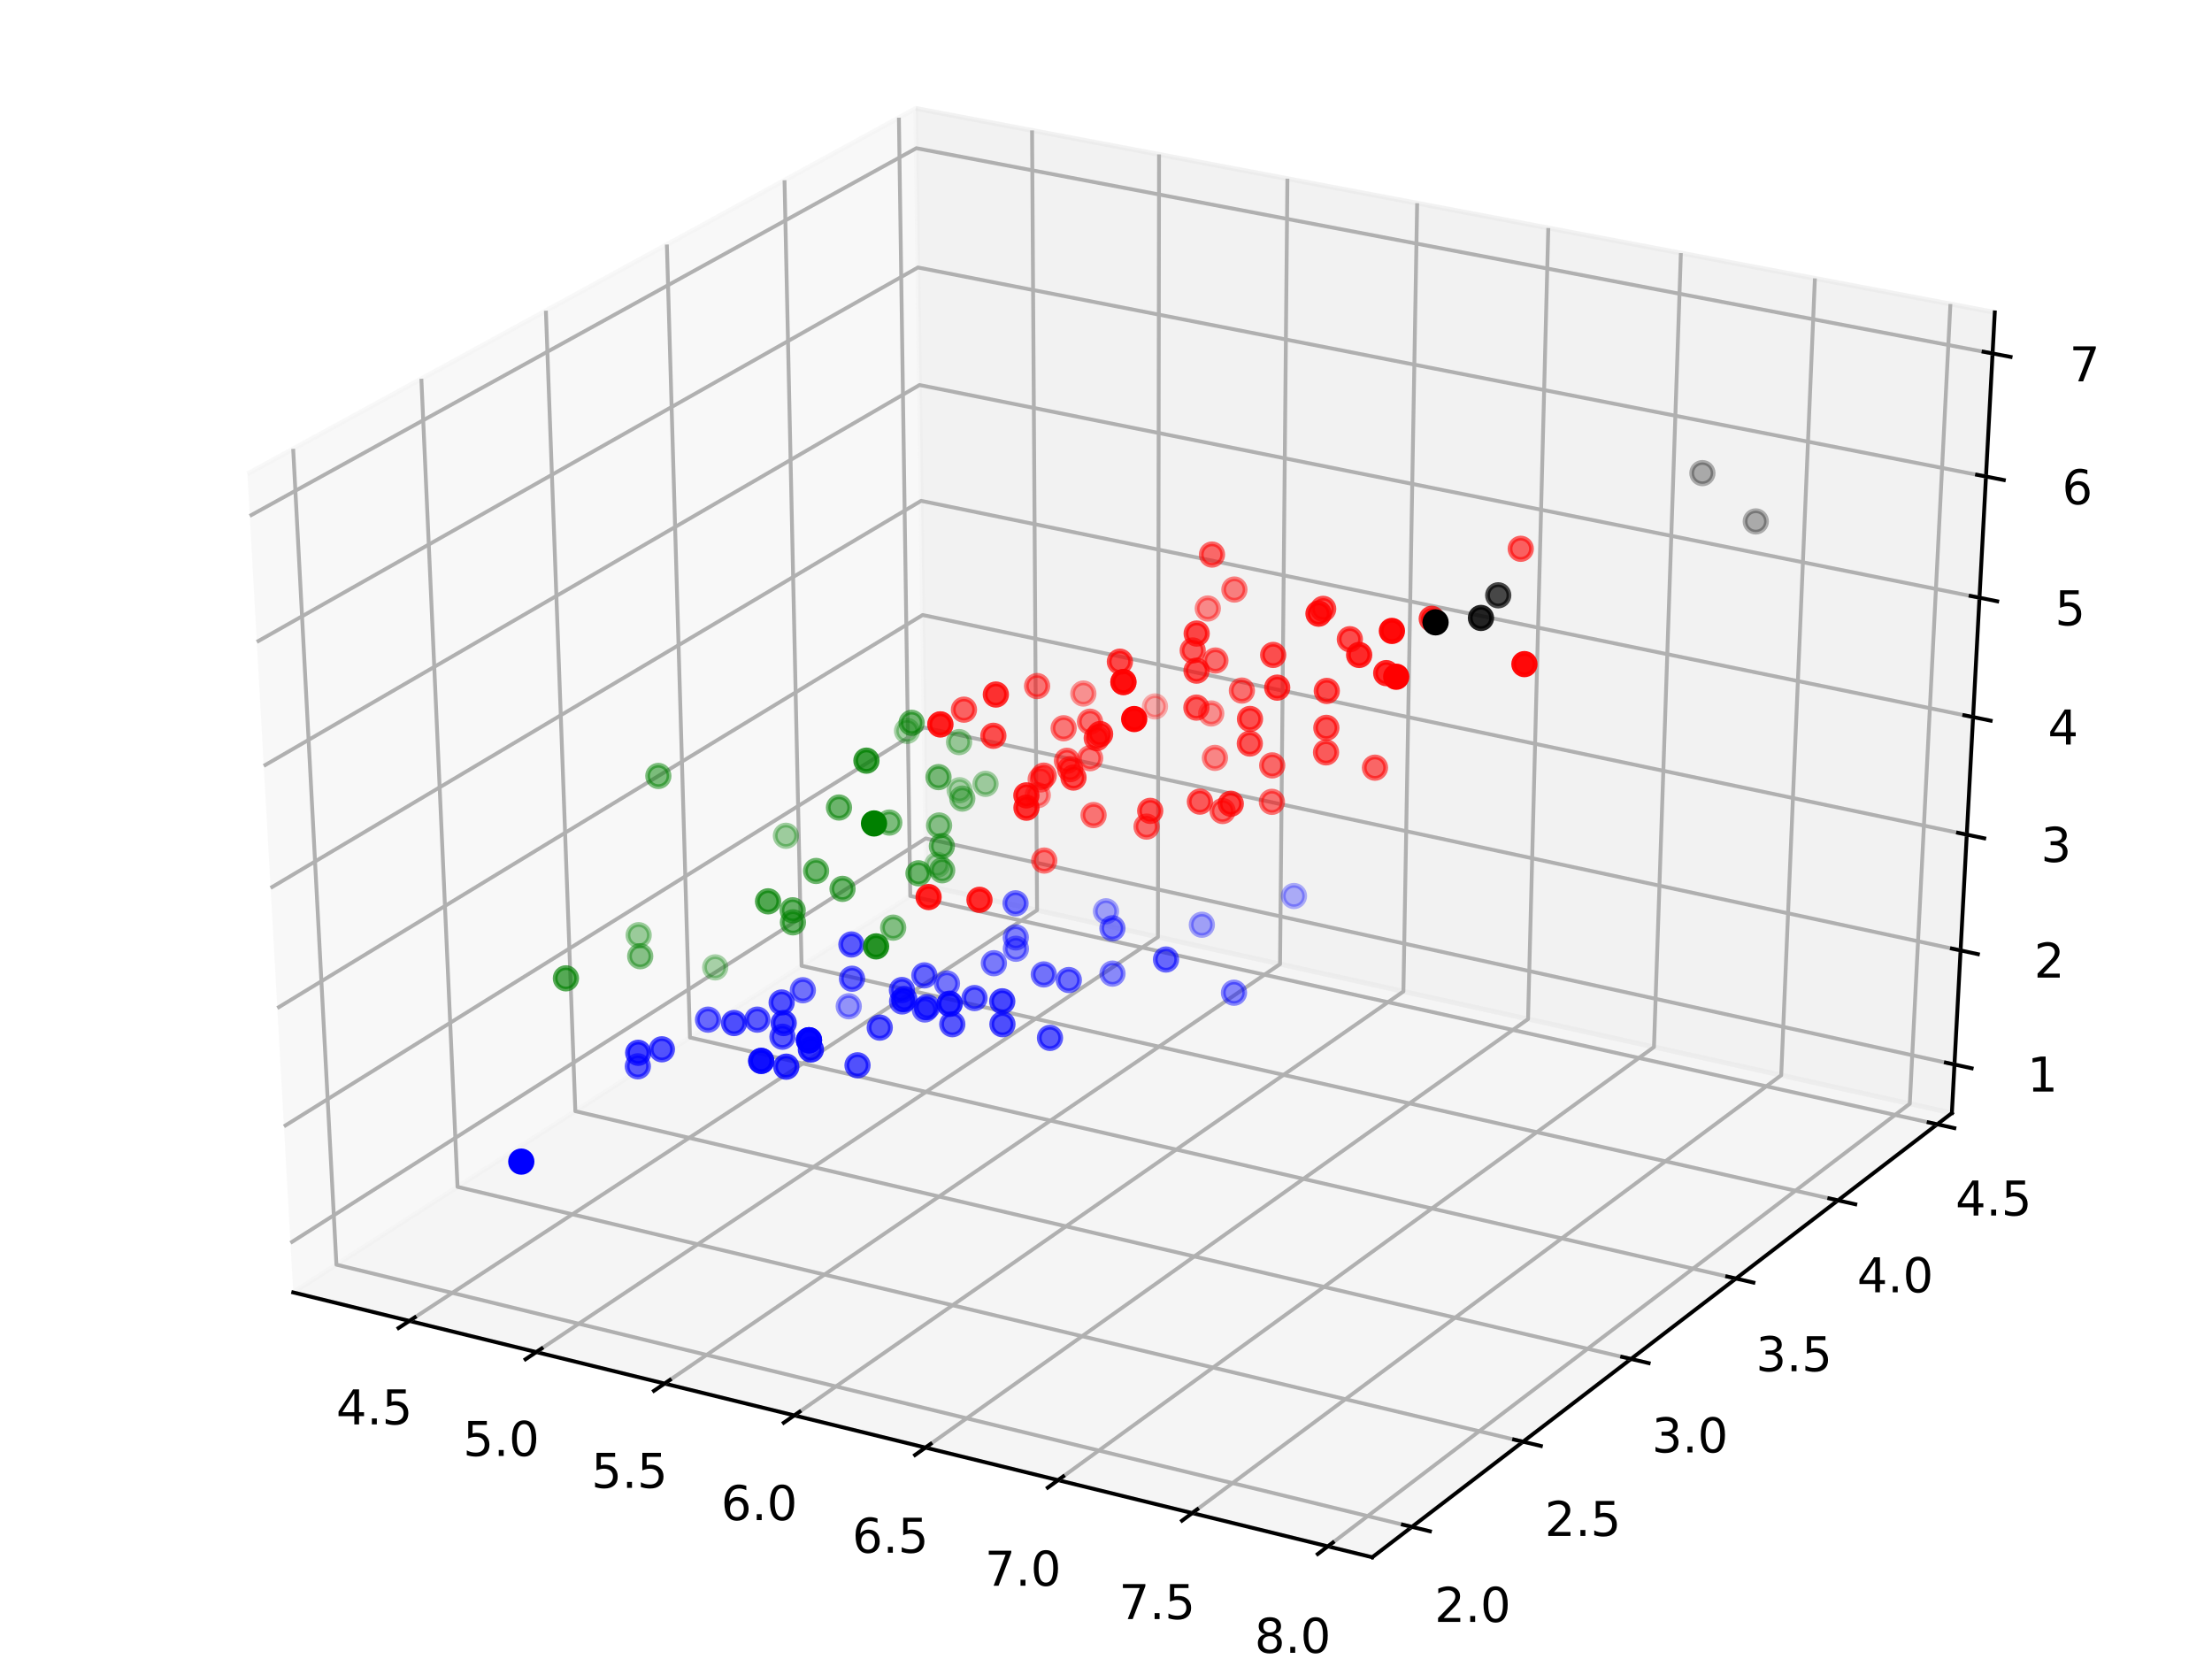 <?xml version="1.0" encoding="utf-8" standalone="no"?>
<!DOCTYPE svg PUBLIC "-//W3C//DTD SVG 1.1//EN"
  "http://www.w3.org/Graphics/SVG/1.1/DTD/svg11.dtd">
<!-- Created with matplotlib (http://matplotlib.org/) -->
<svg height="345.6pt" version="1.1" viewBox="0 0 460.8 345.6" width="460.8pt" xmlns="http://www.w3.org/2000/svg" xmlns:xlink="http://www.w3.org/1999/xlink">
 <defs>
  <style type="text/css">
*{stroke-linecap:butt;stroke-linejoin:round;}
  </style>
 </defs>
 <g id="figure_1">
  <g id="patch_1">
   <path d="M 0 345.6 
L 460.8 345.6 
L 460.8 0 
L 0 0 
z
" style="fill:#ffffff;"/>
  </g>
  <g id="patch_2">
   <path d="M 0 345.6 
L 460.8 345.6 
L 460.8 0 
L 0 0 
z
" style="fill:#ffffff;"/>
  </g>
  <g id="pane3d_1">
   <g id="patch_3">
    <path d="M 61.086 269.235 
L 192.97 184.501 
L 190.774 22.59 
L 51.537 98.721 
" style="fill:#f2f2f2;opacity:0.5;stroke:#f2f2f2;stroke-linejoin:miter;"/>
   </g>
  </g>
  <g id="pane3d_2">
   <g id="patch_4">
    <path d="M 192.97 184.501 
L 406.608 231.873 
L 415.547 65.079 
L 190.774 22.59 
" style="fill:#e6e6e6;opacity:0.5;stroke:#e6e6e6;stroke-linejoin:miter;"/>
   </g>
  </g>
  <g id="pane3d_3">
   <g id="patch_5">
    <path d="M 61.086 269.235 
L 285.863 324.406 
L 406.608 231.873 
L 192.97 184.501 
" style="fill:#ececec;opacity:0.5;stroke:#ececec;stroke-linejoin:miter;"/>
   </g>
  </g>
  <g id="axis3d_1">
   <g id="line2d_1">
    <path d="M 61.086 269.235 
L 285.863 324.406 
" style="fill:none;stroke:#000000;stroke-linecap:square;stroke-width:0.8;"/>
   </g>
   <g id="Line3DCollection_1">
    <path d="M 85.284 275.174 
L 216.037 189.616 
L 214.996 27.169 
" style="fill:none;stroke:#b0b0b0;stroke-width:0.8;"/>
    <path d="M 111.719 281.662 
L 241.218 195.2 
L 241.451 32.17 
" style="fill:none;stroke:#b0b0b0;stroke-width:0.8;"/>
    <path d="M 138.444 288.222 
L 266.656 200.84 
L 268.19 37.224 
" style="fill:none;stroke:#b0b0b0;stroke-width:0.8;"/>
    <path d="M 165.466 294.855 
L 292.356 206.539 
L 295.218 42.333 
" style="fill:none;stroke:#b0b0b0;stroke-width:0.8;"/>
    <path d="M 192.789 301.561 
L 318.32 212.296 
L 322.538 47.497 
" style="fill:none;stroke:#b0b0b0;stroke-width:0.8;"/>
    <path d="M 220.417 308.342 
L 344.553 218.113 
L 350.156 52.718 
" style="fill:none;stroke:#b0b0b0;stroke-width:0.8;"/>
    <path d="M 248.356 315.2 
L 371.059 223.99 
L 378.077 57.996 
" style="fill:none;stroke:#b0b0b0;stroke-width:0.8;"/>
    <path d="M 276.611 322.135 
L 397.843 229.929 
L 406.305 63.332 
" style="fill:none;stroke:#b0b0b0;stroke-width:0.8;"/>
   </g>
   <g id="xtick_1">
    <g id="line2d_2">
     <path d="M 86.41 274.437 
L 83.026 276.651 
" style="fill:none;stroke:#000000;stroke-linecap:square;stroke-width:0.8;"/>
    </g>
    <g id="text_1">
     <!-- 4.5 -->
     <defs>
      <path d="M 37.797 64.312 
L 12.891 25.391 
L 37.797 25.391 
z
M 35.203 72.906 
L 47.609 72.906 
L 47.609 25.391 
L 58.016 25.391 
L 58.016 17.188 
L 47.609 17.188 
L 47.609 0 
L 37.797 0 
L 37.797 17.188 
L 4.891 17.188 
L 4.891 26.703 
z
" id="DejaVuSans-34"/>
      <path d="M 10.688 12.406 
L 21 12.406 
L 21 0 
L 10.688 0 
z
" id="DejaVuSans-2e"/>
      <path d="M 10.797 72.906 
L 49.516 72.906 
L 49.516 64.594 
L 19.828 64.594 
L 19.828 46.734 
Q 21.969 47.469 24.109 47.828 
Q 26.266 48.188 28.422 48.188 
Q 40.625 48.188 47.75 41.5 
Q 54.891 34.812 54.891 23.391 
Q 54.891 11.625 47.562 5.094 
Q 40.234 -1.422 26.906 -1.422 
Q 22.312 -1.422 17.547 -0.641 
Q 12.797 0.141 7.719 1.703 
L 7.719 11.625 
Q 12.109 9.234 16.797 8.062 
Q 21.484 6.891 26.703 6.891 
Q 35.156 6.891 40.078 11.328 
Q 45.016 15.766 45.016 23.391 
Q 45.016 31 40.078 35.438 
Q 35.156 39.891 26.703 39.891 
Q 22.75 39.891 18.812 39.016 
Q 14.891 38.141 10.797 36.281 
z
" id="DejaVuSans-35"/>
     </defs>
     <g transform="translate(70.034 296.725)scale(0.1 -0.1)">
      <use xlink:href="#DejaVuSans-34"/>
      <use x="63.623" xlink:href="#DejaVuSans-2e"/>
      <use x="95.41" xlink:href="#DejaVuSans-35"/>
     </g>
    </g>
   </g>
   <g id="xtick_2">
    <g id="line2d_3">
     <path d="M 112.835 280.917 
L 109.482 283.156 
" style="fill:none;stroke:#000000;stroke-linecap:square;stroke-width:0.8;"/>
    </g>
    <g id="text_2">
     <!-- 5.0 -->
     <defs>
      <path d="M 31.781 66.406 
Q 24.172 66.406 20.328 58.906 
Q 16.5 51.422 16.5 36.375 
Q 16.5 21.391 20.328 13.891 
Q 24.172 6.391 31.781 6.391 
Q 39.453 6.391 43.281 13.891 
Q 47.125 21.391 47.125 36.375 
Q 47.125 51.422 43.281 58.906 
Q 39.453 66.406 31.781 66.406 
z
M 31.781 74.219 
Q 44.047 74.219 50.516 64.516 
Q 56.984 54.828 56.984 36.375 
Q 56.984 17.969 50.516 8.266 
Q 44.047 -1.422 31.781 -1.422 
Q 19.531 -1.422 13.062 8.266 
Q 6.594 17.969 6.594 36.375 
Q 6.594 54.828 13.062 64.516 
Q 19.531 74.219 31.781 74.219 
z
" id="DejaVuSans-30"/>
     </defs>
     <g transform="translate(96.467 303.3)scale(0.1 -0.1)">
      <use xlink:href="#DejaVuSans-35"/>
      <use x="63.623" xlink:href="#DejaVuSans-2e"/>
      <use x="95.41" xlink:href="#DejaVuSans-30"/>
     </g>
    </g>
   </g>
   <g id="xtick_3">
    <g id="line2d_4">
     <path d="M 139.55 287.469 
L 136.229 289.732 
" style="fill:none;stroke:#000000;stroke-linecap:square;stroke-width:0.8;"/>
    </g>
    <g id="text_3">
     <!-- 5.5 -->
     <g transform="translate(123.191 309.946)scale(0.1 -0.1)">
      <use xlink:href="#DejaVuSans-35"/>
      <use x="63.623" xlink:href="#DejaVuSans-2e"/>
      <use x="95.41" xlink:href="#DejaVuSans-35"/>
     </g>
    </g>
   </g>
   <g id="xtick_4">
    <g id="line2d_5">
     <path d="M 166.561 294.093 
L 163.273 296.381 
" style="fill:none;stroke:#000000;stroke-linecap:square;stroke-width:0.8;"/>
    </g>
    <g id="text_4">
     <!-- 6.0 -->
     <defs>
      <path d="M 33.016 40.375 
Q 26.375 40.375 22.484 35.828 
Q 18.609 31.297 18.609 23.391 
Q 18.609 15.531 22.484 10.953 
Q 26.375 6.391 33.016 6.391 
Q 39.656 6.391 43.531 10.953 
Q 47.406 15.531 47.406 23.391 
Q 47.406 31.297 43.531 35.828 
Q 39.656 40.375 33.016 40.375 
z
M 52.594 71.297 
L 52.594 62.312 
Q 48.875 64.062 45.094 64.984 
Q 41.312 65.922 37.594 65.922 
Q 27.828 65.922 22.672 59.328 
Q 17.531 52.734 16.797 39.406 
Q 19.672 43.656 24.016 45.922 
Q 28.375 48.188 33.594 48.188 
Q 44.578 48.188 50.953 41.516 
Q 57.328 34.859 57.328 23.391 
Q 57.328 12.156 50.688 5.359 
Q 44.047 -1.422 33.016 -1.422 
Q 20.359 -1.422 13.672 8.266 
Q 6.984 17.969 6.984 36.375 
Q 6.984 53.656 15.188 63.938 
Q 23.391 74.219 37.203 74.219 
Q 40.922 74.219 44.703 73.484 
Q 48.484 72.75 52.594 71.297 
z
" id="DejaVuSans-36"/>
     </defs>
     <g transform="translate(150.211 316.667)scale(0.1 -0.1)">
      <use xlink:href="#DejaVuSans-36"/>
      <use x="63.623" xlink:href="#DejaVuSans-2e"/>
      <use x="95.41" xlink:href="#DejaVuSans-30"/>
     </g>
    </g>
   </g>
   <g id="xtick_5">
    <g id="line2d_6">
     <path d="M 193.872 300.791 
L 190.618 303.105 
" style="fill:none;stroke:#000000;stroke-linecap:square;stroke-width:0.8;"/>
    </g>
    <g id="text_5">
     <!-- 6.5 -->
     <g transform="translate(177.533 323.462)scale(0.1 -0.1)">
      <use xlink:href="#DejaVuSans-36"/>
      <use x="63.623" xlink:href="#DejaVuSans-2e"/>
      <use x="95.41" xlink:href="#DejaVuSans-35"/>
     </g>
    </g>
   </g>
   <g id="xtick_6">
    <g id="line2d_7">
     <path d="M 221.488 307.563 
L 218.269 309.904 
" style="fill:none;stroke:#000000;stroke-linecap:square;stroke-width:0.8;"/>
    </g>
    <g id="text_6">
     <!-- 7.0 -->
     <defs>
      <path d="M 8.203 72.906 
L 55.078 72.906 
L 55.078 68.703 
L 28.609 0 
L 18.312 0 
L 43.219 64.594 
L 8.203 64.594 
z
" id="DejaVuSans-37"/>
     </defs>
     <g transform="translate(205.16 330.333)scale(0.1 -0.1)">
      <use xlink:href="#DejaVuSans-37"/>
      <use x="63.623" xlink:href="#DejaVuSans-2e"/>
      <use x="95.41" xlink:href="#DejaVuSans-30"/>
     </g>
    </g>
   </g>
   <g id="xtick_7">
    <g id="line2d_8">
     <path d="M 249.416 314.412 
L 246.232 316.779 
" style="fill:none;stroke:#000000;stroke-linecap:square;stroke-width:0.8;"/>
    </g>
    <g id="text_7">
     <!-- 7.5 -->
     <g transform="translate(233.099 337.282)scale(0.1 -0.1)">
      <use xlink:href="#DejaVuSans-37"/>
      <use x="63.623" xlink:href="#DejaVuSans-2e"/>
      <use x="95.41" xlink:href="#DejaVuSans-35"/>
     </g>
    </g>
   </g>
   <g id="xtick_8">
    <g id="line2d_9">
     <path d="M 277.659 321.339 
L 274.512 323.732 
" style="fill:none;stroke:#000000;stroke-linecap:square;stroke-width:0.8;"/>
    </g>
    <g id="text_8">
     <!-- 8.0 -->
     <defs>
      <path d="M 31.781 34.625 
Q 24.75 34.625 20.719 30.859 
Q 16.703 27.094 16.703 20.516 
Q 16.703 13.922 20.719 10.156 
Q 24.75 6.391 31.781 6.391 
Q 38.812 6.391 42.859 10.172 
Q 46.922 13.969 46.922 20.516 
Q 46.922 27.094 42.891 30.859 
Q 38.875 34.625 31.781 34.625 
z
M 21.922 38.812 
Q 15.578 40.375 12.031 44.719 
Q 8.5 49.078 8.5 55.328 
Q 8.5 64.062 14.719 69.141 
Q 20.953 74.219 31.781 74.219 
Q 42.672 74.219 48.875 69.141 
Q 55.078 64.062 55.078 55.328 
Q 55.078 49.078 51.531 44.719 
Q 48 40.375 41.703 38.812 
Q 48.828 37.156 52.797 32.312 
Q 56.781 27.484 56.781 20.516 
Q 56.781 9.906 50.312 4.234 
Q 43.844 -1.422 31.781 -1.422 
Q 19.734 -1.422 13.25 4.234 
Q 6.781 9.906 6.781 20.516 
Q 6.781 27.484 10.781 32.312 
Q 14.797 37.156 21.922 38.812 
z
M 18.312 54.391 
Q 18.312 48.734 21.844 45.562 
Q 25.391 42.391 31.781 42.391 
Q 38.141 42.391 41.719 45.562 
Q 45.312 48.734 45.312 54.391 
Q 45.312 60.062 41.719 63.234 
Q 38.141 66.406 31.781 66.406 
Q 25.391 66.406 21.844 63.234 
Q 18.312 60.062 18.312 54.391 
z
" id="DejaVuSans-38"/>
     </defs>
     <g transform="translate(261.355 344.31)scale(0.1 -0.1)">
      <use xlink:href="#DejaVuSans-38"/>
      <use x="63.623" xlink:href="#DejaVuSans-2e"/>
      <use x="95.41" xlink:href="#DejaVuSans-30"/>
     </g>
    </g>
   </g>
  </g>
  <g id="axis3d_2">
   <g id="line2d_10">
    <path d="M 406.608 231.873 
L 285.863 324.406 
" style="fill:none;stroke:#000000;stroke-linecap:square;stroke-width:0.8;"/>
   </g>
   <g id="Line3DCollection_2">
    <path d="M 61.071 93.508 
L 70.084 263.454 
L 294.127 318.073 
" style="fill:none;stroke:#b0b0b0;stroke-width:0.8;"/>
    <path d="M 87.776 78.906 
L 95.313 247.245 
L 317.277 300.332 
" style="fill:none;stroke:#b0b0b0;stroke-width:0.8;"/>
    <path d="M 113.716 64.723 
L 119.854 231.477 
L 339.768 283.096 
" style="fill:none;stroke:#b0b0b0;stroke-width:0.8;"/>
    <path d="M 138.922 50.941 
L 143.736 216.133 
L 361.627 266.344 
" style="fill:none;stroke:#b0b0b0;stroke-width:0.8;"/>
    <path d="M 163.426 37.543 
L 166.984 201.196 
L 382.882 250.056 
" style="fill:none;stroke:#b0b0b0;stroke-width:0.8;"/>
    <path d="M 187.256 24.514 
L 189.625 186.65 
L 403.556 234.212 
" style="fill:none;stroke:#b0b0b0;stroke-width:0.8;"/>
   </g>
   <g id="xtick_9">
    <g id="line2d_11">
     <path d="M 292.251 317.616 
L 297.881 318.989 
" style="fill:none;stroke:#000000;stroke-linecap:square;stroke-width:0.8;"/>
    </g>
    <g id="text_9">
     <!-- 2.0 -->
     <defs>
      <path d="M 19.188 8.297 
L 53.609 8.297 
L 53.609 0 
L 7.328 0 
L 7.328 8.297 
Q 12.938 14.109 22.625 23.891 
Q 32.328 33.688 34.812 36.531 
Q 39.547 41.844 41.422 45.531 
Q 43.312 49.219 43.312 52.781 
Q 43.312 58.594 39.234 62.25 
Q 35.156 65.922 28.609 65.922 
Q 23.969 65.922 18.812 64.312 
Q 13.672 62.703 7.812 59.422 
L 7.812 69.391 
Q 13.766 71.781 18.938 73 
Q 24.125 74.219 28.422 74.219 
Q 39.75 74.219 46.484 68.547 
Q 53.219 62.891 53.219 53.422 
Q 53.219 48.922 51.531 44.891 
Q 49.859 40.875 45.406 35.406 
Q 44.188 33.984 37.641 27.219 
Q 31.109 20.453 19.188 8.297 
z
" id="DejaVuSans-32"/>
     </defs>
     <g transform="translate(298.841 337.876)scale(0.1 -0.1)">
      <use xlink:href="#DejaVuSans-32"/>
      <use x="63.623" xlink:href="#DejaVuSans-2e"/>
      <use x="95.41" xlink:href="#DejaVuSans-30"/>
     </g>
    </g>
   </g>
   <g id="xtick_10">
    <g id="line2d_12">
     <path d="M 315.42 299.888 
L 320.994 301.221 
" style="fill:none;stroke:#000000;stroke-linecap:square;stroke-width:0.8;"/>
    </g>
    <g id="text_10">
     <!-- 2.5 -->
     <g transform="translate(321.799 319.966)scale(0.1 -0.1)">
      <use xlink:href="#DejaVuSans-32"/>
      <use x="63.623" xlink:href="#DejaVuSans-2e"/>
      <use x="95.41" xlink:href="#DejaVuSans-35"/>
     </g>
    </g>
   </g>
   <g id="xtick_11">
    <g id="line2d_13">
     <path d="M 337.929 282.665 
L 343.448 283.96 
" style="fill:none;stroke:#000000;stroke-linecap:square;stroke-width:0.8;"/>
    </g>
    <g id="text_11">
     <!-- 3.0 -->
     <defs>
      <path d="M 40.578 39.312 
Q 47.656 37.797 51.625 33 
Q 55.609 28.219 55.609 21.188 
Q 55.609 10.406 48.188 4.484 
Q 40.766 -1.422 27.094 -1.422 
Q 22.516 -1.422 17.656 -0.516 
Q 12.797 0.391 7.625 2.203 
L 7.625 11.719 
Q 11.719 9.328 16.594 8.109 
Q 21.484 6.891 26.812 6.891 
Q 36.078 6.891 40.938 10.547 
Q 45.797 14.203 45.797 21.188 
Q 45.797 27.641 41.281 31.266 
Q 36.766 34.906 28.719 34.906 
L 20.219 34.906 
L 20.219 43.016 
L 29.109 43.016 
Q 36.375 43.016 40.234 45.922 
Q 44.094 48.828 44.094 54.297 
Q 44.094 59.906 40.109 62.906 
Q 36.141 65.922 28.719 65.922 
Q 24.656 65.922 20.016 65.031 
Q 15.375 64.156 9.812 62.312 
L 9.812 71.094 
Q 15.438 72.656 20.344 73.438 
Q 25.25 74.219 29.594 74.219 
Q 40.828 74.219 47.359 69.109 
Q 53.906 64.016 53.906 55.328 
Q 53.906 49.266 50.438 45.094 
Q 46.969 40.922 40.578 39.312 
z
" id="DejaVuSans-33"/>
     </defs>
     <g transform="translate(344.104 302.565)scale(0.1 -0.1)">
      <use xlink:href="#DejaVuSans-33"/>
      <use x="63.623" xlink:href="#DejaVuSans-2e"/>
      <use x="95.41" xlink:href="#DejaVuSans-30"/>
     </g>
    </g>
   </g>
   <g id="xtick_12">
    <g id="line2d_14">
     <path d="M 359.807 265.925 
L 365.271 267.184 
" style="fill:none;stroke:#000000;stroke-linecap:square;stroke-width:0.8;"/>
    </g>
    <g id="text_12">
     <!-- 3.5 -->
     <g transform="translate(365.783 285.653)scale(0.1 -0.1)">
      <use xlink:href="#DejaVuSans-33"/>
      <use x="63.623" xlink:href="#DejaVuSans-2e"/>
      <use x="95.41" xlink:href="#DejaVuSans-35"/>
     </g>
    </g>
   </g>
   <g id="xtick_13">
    <g id="line2d_15">
     <path d="M 381.079 249.648 
L 386.49 250.872 
" style="fill:none;stroke:#000000;stroke-linecap:square;stroke-width:0.8;"/>
    </g>
    <g id="text_13">
     <!-- 4.0 -->
     <g transform="translate(386.862 269.208)scale(0.1 -0.1)">
      <use xlink:href="#DejaVuSans-34"/>
      <use x="63.623" xlink:href="#DejaVuSans-2e"/>
      <use x="95.41" xlink:href="#DejaVuSans-30"/>
     </g>
    </g>
   </g>
   <g id="xtick_14">
    <g id="line2d_16">
     <path d="M 401.771 233.815 
L 407.129 235.007 
" style="fill:none;stroke:#000000;stroke-linecap:square;stroke-width:0.8;"/>
    </g>
    <g id="text_14">
     <!-- 4.5 -->
     <g transform="translate(407.365 253.213)scale(0.1 -0.1)">
      <use xlink:href="#DejaVuSans-34"/>
      <use x="63.623" xlink:href="#DejaVuSans-2e"/>
      <use x="95.41" xlink:href="#DejaVuSans-35"/>
     </g>
    </g>
   </g>
  </g>
  <g id="axis3d_3">
   <g id="line2d_17">
    <path d="M 406.608 231.873 
L 415.547 65.079 
" style="fill:none;stroke:#000000;stroke-linecap:square;stroke-width:0.8;"/>
   </g>
   <g id="Line3DCollection_3">
    <path d="M 407.15 221.757 
L 192.836 174.661 
L 60.508 258.91 
" style="fill:none;stroke:#b0b0b0;stroke-width:0.8;"/>
    <path d="M 408.424 197.991 
L 192.523 151.554 
L 59.149 234.645 
" style="fill:none;stroke:#b0b0b0;stroke-width:0.8;"/>
    <path d="M 409.717 173.868 
L 192.205 128.114 
L 57.769 210.003 
" style="fill:none;stroke:#b0b0b0;stroke-width:0.8;"/>
    <path d="M 411.029 149.379 
L 191.882 104.334 
L 56.367 184.975 
" style="fill:none;stroke:#b0b0b0;stroke-width:0.8;"/>
    <path d="M 412.361 124.516 
L 191.555 80.206 
L 54.944 159.551 
" style="fill:none;stroke:#b0b0b0;stroke-width:0.8;"/>
    <path d="M 413.714 99.27 
L 191.223 55.723 
L 53.497 133.722 
" style="fill:none;stroke:#b0b0b0;stroke-width:0.8;"/>
    <path d="M 415.088 73.632 
L 190.886 30.876 
L 52.028 107.479 
" style="fill:none;stroke:#b0b0b0;stroke-width:0.8;"/>
   </g>
   <g id="xtick_15">
    <g id="line2d_18">
     <path d="M 405.362 221.364 
L 410.731 222.543 
" style="fill:none;stroke:#000000;stroke-linecap:square;stroke-width:0.8;"/>
    </g>
    <g id="text_15">
     <!-- 1 -->
     <defs>
      <path d="M 12.406 8.297 
L 28.516 8.297 
L 28.516 63.922 
L 10.984 60.406 
L 10.984 69.391 
L 28.422 72.906 
L 38.281 72.906 
L 38.281 8.297 
L 54.391 8.297 
L 54.391 0 
L 12.406 0 
z
" id="DejaVuSans-31"/>
     </defs>
     <g transform="translate(422.317 227.389)scale(0.1 -0.1)">
      <use xlink:href="#DejaVuSans-31"/>
     </g>
    </g>
   </g>
   <g id="xtick_16">
    <g id="line2d_19">
     <path d="M 406.622 197.604 
L 412.032 198.767 
" style="fill:none;stroke:#000000;stroke-linecap:square;stroke-width:0.8;"/>
    </g>
    <g id="text_16">
     <!-- 2 -->
     <g transform="translate(423.725 203.65)scale(0.1 -0.1)">
      <use xlink:href="#DejaVuSans-32"/>
     </g>
    </g>
   </g>
   <g id="xtick_17">
    <g id="line2d_20">
     <path d="M 407.901 173.486 
L 413.353 174.633 
" style="fill:none;stroke:#000000;stroke-linecap:square;stroke-width:0.8;"/>
    </g>
    <g id="text_17">
     <!-- 3 -->
     <g transform="translate(425.154 179.555)scale(0.1 -0.1)">
      <use xlink:href="#DejaVuSans-33"/>
     </g>
    </g>
   </g>
   <g id="xtick_18">
    <g id="line2d_21">
     <path d="M 409.199 149.003 
L 414.694 150.132 
" style="fill:none;stroke:#000000;stroke-linecap:square;stroke-width:0.8;"/>
    </g>
    <g id="text_18">
     <!-- 4 -->
     <g transform="translate(426.605 155.095)scale(0.1 -0.1)">
      <use xlink:href="#DejaVuSans-34"/>
     </g>
    </g>
   </g>
   <g id="xtick_19">
    <g id="line2d_22">
     <path d="M 410.517 124.146 
L 416.055 125.257 
" style="fill:none;stroke:#000000;stroke-linecap:square;stroke-width:0.8;"/>
    </g>
    <g id="text_19">
     <!-- 5 -->
     <g transform="translate(428.078 130.262)scale(0.1 -0.1)">
      <use xlink:href="#DejaVuSans-35"/>
     </g>
    </g>
   </g>
   <g id="xtick_20">
    <g id="line2d_23">
     <path d="M 411.855 98.906 
L 417.437 99.999 
" style="fill:none;stroke:#000000;stroke-linecap:square;stroke-width:0.8;"/>
    </g>
    <g id="text_20">
     <!-- 6 -->
     <g transform="translate(429.574 105.047)scale(0.1 -0.1)">
      <use xlink:href="#DejaVuSans-36"/>
     </g>
    </g>
   </g>
   <g id="xtick_21">
    <g id="line2d_24">
     <path d="M 413.214 73.275 
L 418.841 74.348 
" style="fill:none;stroke:#000000;stroke-linecap:square;stroke-width:0.8;"/>
    </g>
    <g id="text_21">
     <!-- 7 -->
     <g transform="translate(431.093 79.442)scale(0.1 -0.1)">
      <use xlink:href="#DejaVuSans-37"/>
     </g>
    </g>
   </g>
  </g>
  <g id="axes_1">
   <g id="Path3DCollection_1">
    <defs>
     <path d="M 0 2.236 
C 0.593 2.236 1.162 2 1.581 1.581 
C 2 1.162 2.236 0.593 2.236 0 
C 2.236 -0.593 2 -1.162 1.581 -1.581 
C 1.162 -2 0.593 -2.236 0 -2.236 
C -0.593 -2.236 -1.162 -2 -1.581 -1.581 
C -2 -1.162 -2.236 -0.593 -2.236 0 
C -2.236 0.593 -2 1.162 -1.581 1.581 
C -1.162 2 -0.593 2.236 0 2.236 
z
" id="C0_0_69e5f88cab"/>
    </defs>
    <g clip-path="url(#p9bedec4fa0)">
     <use style="fill:#0000ff;fill-opacity:0.576;stroke:#0000ff;stroke-opacity:0.576;" x="197.824" xlink:href="#C0_0_69e5f88cab" y="209.108"/>
    </g>
    <g clip-path="url(#p9bedec4fa0)">
     <use style="fill:#0000ff;fill-opacity:0.764;stroke:#0000ff;stroke-opacity:0.764;" x="163.798" xlink:href="#C0_0_69e5f88cab" y="222.207"/>
    </g>
    <g clip-path="url(#p9bedec4fa0)">
     <use style="fill:#0000ff;fill-opacity:0.629;stroke:#0000ff;stroke-opacity:0.629;" x="162.996" xlink:href="#C0_0_69e5f88cab" y="215.969"/>
    </g>
    <g clip-path="url(#p9bedec4fa0)">
     <use style="fill:#0000ff;fill-opacity:0.68;stroke:#0000ff;stroke-opacity:0.68;" x="152.916" xlink:href="#C0_0_69e5f88cab" y="213.118"/>
    </g>
    <g clip-path="url(#p9bedec4fa0)">
     <use style="fill:#0000ff;fill-opacity:0.516;stroke:#0000ff;stroke-opacity:0.516;" x="197.271" xlink:href="#C0_0_69e5f88cab" y="204.885"/>
    </g>
    <g clip-path="url(#p9bedec4fa0)">
     <use style="fill:#0000ff;fill-opacity:0.488;stroke:#0000ff;stroke-opacity:0.488;" x="231.738" xlink:href="#C0_0_69e5f88cab" y="193.381"/>
    </g>
    <g clip-path="url(#p9bedec4fa0)">
     <use style="fill:#0000ff;fill-opacity:0.536;stroke:#0000ff;stroke-opacity:0.536;" x="167.249" xlink:href="#C0_0_69e5f88cab" y="206.285"/>
    </g>
    <g clip-path="url(#p9bedec4fa0)">
     <use style="fill:#0000ff;fill-opacity:0.615;stroke:#0000ff;stroke-opacity:0.615;" x="187.924" xlink:href="#C0_0_69e5f88cab" y="208.621"/>
    </g>
    <g clip-path="url(#p9bedec4fa0)">
     <use style="fill:#0000ff;fill-opacity:0.723;stroke:#0000ff;stroke-opacity:0.723;" x="132.952" xlink:href="#C0_0_69e5f88cab" y="219.318"/>
    </g>
    <g clip-path="url(#p9bedec4fa0)">
     <use style="fill:#0000ff;fill-opacity:0.731;stroke:#0000ff;stroke-opacity:0.731;" x="168.528" xlink:href="#C0_0_69e5f88cab" y="216.699"/>
    </g>
    <g clip-path="url(#p9bedec4fa0)">
     <use style="fill:#0000ff;fill-opacity:0.551;stroke:#0000ff;stroke-opacity:0.551;" x="222.653" xlink:href="#C0_0_69e5f88cab" y="204.16"/>
    </g>
    <g clip-path="url(#p9bedec4fa0)">
     <use style="fill:#0000ff;fill-opacity:0.593;stroke:#0000ff;stroke-opacity:0.593;" x="177.495" xlink:href="#C0_0_69e5f88cab" y="203.892"/>
    </g>
    <g clip-path="url(#p9bedec4fa0)">
     <use style="fill:#0000ff;fill-opacity:0.747;stroke:#0000ff;stroke-opacity:0.747;" x="158.577" xlink:href="#C0_0_69e5f88cab" y="221.003"/>
    </g>
    <g clip-path="url(#p9bedec4fa0)">
     <use style="fill:#0000ff;fill-opacity:0.625;stroke:#0000ff;stroke-opacity:0.625;" x="132.873" xlink:href="#C0_0_69e5f88cab" y="222.132"/>
    </g>
    <g clip-path="url(#p9bedec4fa0)">
     <use style="fill:#0000ff;fill-opacity:0.453;stroke:#0000ff;stroke-opacity:0.453;" x="257.061" xlink:href="#C0_0_69e5f88cab" y="206.806"/>
    </g>
    <g clip-path="url(#p9bedec4fa0)">
     <use style="fill:#0000ff;fill-opacity:0.3;stroke:#0000ff;stroke-opacity:0.3;" x="269.559" xlink:href="#C0_0_69e5f88cab" y="186.655"/>
    </g>
    <g clip-path="url(#p9bedec4fa0)">
     <use style="fill:#0000ff;fill-opacity:0.441;stroke:#0000ff;stroke-opacity:0.441;" x="231.752" xlink:href="#C0_0_69e5f88cab" y="202.821"/>
    </g>
    <g clip-path="url(#p9bedec4fa0)">
     <use style="fill:#0000ff;fill-opacity:0.576;stroke:#0000ff;stroke-opacity:0.576;" x="197.824" xlink:href="#C0_0_69e5f88cab" y="209.108"/>
    </g>
    <g clip-path="url(#p9bedec4fa0)">
     <use style="fill:#0000ff;fill-opacity:0.582;stroke:#0000ff;stroke-opacity:0.582;" x="242.9" xlink:href="#C0_0_69e5f88cab" y="199.885"/>
    </g>
    <g clip-path="url(#p9bedec4fa0)">
     <use style="fill:#0000ff;fill-opacity:0.458;stroke:#0000ff;stroke-opacity:0.458;" x="211.631" xlink:href="#C0_0_69e5f88cab" y="197.643"/>
    </g>
    <g clip-path="url(#p9bedec4fa0)">
     <use style="fill:#0000ff;fill-opacity:0.708;stroke:#0000ff;stroke-opacity:0.708;" x="208.785" xlink:href="#C0_0_69e5f88cab" y="208.593"/>
    </g>
    <g clip-path="url(#p9bedec4fa0)">
     <use style="fill:#0000ff;fill-opacity:0.501;stroke:#0000ff;stroke-opacity:0.501;" x="207.044" xlink:href="#C0_0_69e5f88cab" y="200.658"/>
    </g>
    <g clip-path="url(#p9bedec4fa0)">
     <use style="fill:#0000ff;fill-opacity:0.403;stroke:#0000ff;stroke-opacity:0.403;" x="176.809" xlink:href="#C0_0_69e5f88cab" y="209.625"/>
    </g>
    <g clip-path="url(#p9bedec4fa0)">
     <use style="fill:#0000ff;fill-opacity:0.701;stroke:#0000ff;stroke-opacity:0.701;" x="188.373" xlink:href="#C0_0_69e5f88cab" y="208.116"/>
    </g>
    <g clip-path="url(#p9bedec4fa0)">
     <use style="fill:#0000ff;fill-opacity:0.629;stroke:#0000ff;stroke-opacity:0.629;" x="177.363" xlink:href="#C0_0_69e5f88cab" y="196.751"/>
    </g>
    <g clip-path="url(#p9bedec4fa0)">
     <use style="fill:#0000ff;fill-opacity:0.806;stroke:#0000ff;stroke-opacity:0.806;" x="168.928" xlink:href="#C0_0_69e5f88cab" y="218.631"/>
    </g>
    <g clip-path="url(#p9bedec4fa0)">
     <use style="fill:#0000ff;fill-opacity:0.627;stroke:#0000ff;stroke-opacity:0.627;" x="187.888" xlink:href="#C0_0_69e5f88cab" y="206.244"/>
    </g>
    <g clip-path="url(#p9bedec4fa0)">
     <use style="fill:#0000ff;fill-opacity:0.605;stroke:#0000ff;stroke-opacity:0.605;" x="203.006" xlink:href="#C0_0_69e5f88cab" y="207.915"/>
    </g>
    <g clip-path="url(#p9bedec4fa0)">
     <use style="fill:#0000ff;fill-opacity:0.637;stroke:#0000ff;stroke-opacity:0.637;" x="198.382" xlink:href="#C0_0_69e5f88cab" y="213.363"/>
    </g>
    <g clip-path="url(#p9bedec4fa0)">
     <use style="fill:#0000ff;fill-opacity:0.665;stroke:#0000ff;stroke-opacity:0.665;" x="162.831" xlink:href="#C0_0_69e5f88cab" y="208.839"/>
    </g>
    <g clip-path="url(#p9bedec4fa0)">
     <use style="fill:#0000ff;fill-opacity:0.726;stroke:#0000ff;stroke-opacity:0.726;" x="163.258" xlink:href="#C0_0_69e5f88cab" y="213.117"/>
    </g>
    <g clip-path="url(#p9bedec4fa0)">
     <use style="fill:#0000ff;fill-opacity:0.683;stroke:#0000ff;stroke-opacity:0.683;" x="208.827" xlink:href="#C0_0_69e5f88cab" y="213.363"/>
    </g>
    <g clip-path="url(#p9bedec4fa0)">
     <use style="fill:#0000ff;fill-opacity:0.346;stroke:#0000ff;stroke-opacity:0.346;" x="230.397" xlink:href="#C0_0_69e5f88cab" y="189.834"/>
    </g>
    <g clip-path="url(#p9bedec4fa0)">
     <use style="fill:#0000ff;fill-opacity:0.341;stroke:#0000ff;stroke-opacity:0.341;" x="250.368" xlink:href="#C0_0_69e5f88cab" y="192.641"/>
    </g>
    <g clip-path="url(#p9bedec4fa0)">
     <use style="fill:#0000ff;fill-opacity:0.731;stroke:#0000ff;stroke-opacity:0.731;" x="168.528" xlink:href="#C0_0_69e5f88cab" y="216.699"/>
    </g>
    <g clip-path="url(#p9bedec4fa0)">
     <use style="fill:#0000ff;fill-opacity:0.668;stroke:#0000ff;stroke-opacity:0.668;" x="178.634" xlink:href="#C0_0_69e5f88cab" y="221.922"/>
    </g>
    <g clip-path="url(#p9bedec4fa0)">
     <use style="fill:#0000ff;fill-opacity:0.632;stroke:#0000ff;stroke-opacity:0.632;" x="218.731" xlink:href="#C0_0_69e5f88cab" y="216.214"/>
    </g>
    <g clip-path="url(#p9bedec4fa0)">
     <use style="fill:#0000ff;fill-opacity:0.731;stroke:#0000ff;stroke-opacity:0.731;" x="168.528" xlink:href="#C0_0_69e5f88cab" y="216.699"/>
    </g>
    <g clip-path="url(#p9bedec4fa0)">
     <use style="fill:#0000ff;fill-opacity:0.666;stroke:#0000ff;stroke-opacity:0.666;" x="137.88" xlink:href="#C0_0_69e5f88cab" y="218.587"/>
    </g>
    <g clip-path="url(#p9bedec4fa0)">
     <use style="fill:#0000ff;fill-opacity:0.632;stroke:#0000ff;stroke-opacity:0.632;" x="193.133" xlink:href="#C0_0_69e5f88cab" y="209.803"/>
    </g>
    <g clip-path="url(#p9bedec4fa0)">
     <use style="fill:#0000ff;fill-opacity:0.548;stroke:#0000ff;stroke-opacity:0.548;" x="192.661" xlink:href="#C0_0_69e5f88cab" y="210.296"/>
    </g>
    <g clip-path="url(#p9bedec4fa0)">
     <use style="fill:#0000ff;stroke:#0000ff;" x="108.595" xlink:href="#C0_0_69e5f88cab" y="241.984"/>
    </g>
    <g clip-path="url(#p9bedec4fa0)">
     <use style="fill:#0000ff;fill-opacity:0.578;stroke:#0000ff;stroke-opacity:0.578;" x="147.5" xlink:href="#C0_0_69e5f88cab" y="212.413"/>
    </g>
    <g clip-path="url(#p9bedec4fa0)">
     <use style="fill:#0000ff;fill-opacity:0.583;stroke:#0000ff;stroke-opacity:0.583;" x="192.563" xlink:href="#C0_0_69e5f88cab" y="203.19"/>
    </g>
    <g clip-path="url(#p9bedec4fa0)">
     <use style="fill:#0000ff;fill-opacity:0.505;stroke:#0000ff;stroke-opacity:0.505;" x="211.557" xlink:href="#C0_0_69e5f88cab" y="188.177"/>
    </g>
    <g clip-path="url(#p9bedec4fa0)">
     <use style="fill:#0000ff;fill-opacity:0.747;stroke:#0000ff;stroke-opacity:0.747;" x="158.577" xlink:href="#C0_0_69e5f88cab" y="221.003"/>
    </g>
    <g clip-path="url(#p9bedec4fa0)">
     <use style="fill:#0000ff;fill-opacity:0.469;stroke:#0000ff;stroke-opacity:0.469;" x="211.612" xlink:href="#C0_0_69e5f88cab" y="195.281"/>
    </g>
    <g clip-path="url(#p9bedec4fa0)">
     <use style="fill:#0000ff;fill-opacity:0.624;stroke:#0000ff;stroke-opacity:0.624;" x="157.761" xlink:href="#C0_0_69e5f88cab" y="212.41"/>
    </g>
    <g clip-path="url(#p9bedec4fa0)">
     <use style="fill:#0000ff;fill-opacity:0.534;stroke:#0000ff;stroke-opacity:0.534;" x="217.439" xlink:href="#C0_0_69e5f88cab" y="202.99"/>
    </g>
    <g clip-path="url(#p9bedec4fa0)">
     <use style="fill:#0000ff;fill-opacity:0.647;stroke:#0000ff;stroke-opacity:0.647;" x="183.267" xlink:href="#C0_0_69e5f88cab" y="214.073"/>
    </g>
   </g>
   <g id="Path3DCollection_2">
    <defs>
     <path d="M 0 2.236 
C 0.593 2.236 1.162 2 1.581 1.581 
C 2 1.162 2.236 0.593 2.236 0 
C 2.236 -0.593 2 -1.162 1.581 -1.581 
C 1.162 -2 0.593 -2.236 0 -2.236 
C -0.593 -2.236 -1.162 -2 -1.581 -1.581 
C -2 -1.162 -2.236 -0.593 -2.236 0 
C -2.236 0.593 -2 1.162 -1.581 1.581 
C -1.162 2 -0.593 2.236 0 2.236 
z
" id="C1_0_73cbb5ffbd"/>
    </defs>
    <g clip-path="url(#p9bedec4fa0)">
     <use style="fill:#008000;fill-opacity:0.674;stroke:#008000;stroke-opacity:0.674;" x="160.001" xlink:href="#C1_0_73cbb5ffbd" y="187.765"/>
    </g>
    <g clip-path="url(#p9bedec4fa0)">
     <use style="fill:#008000;fill-opacity:0.512;stroke:#008000;stroke-opacity:0.512;" x="195.507" xlink:href="#C1_0_73cbb5ffbd" y="161.888"/>
    </g>
    <g clip-path="url(#p9bedec4fa0)">
     <use style="fill:#008000;fill-opacity:0.382;stroke:#008000;stroke-opacity:0.382;" x="133.044" xlink:href="#C1_0_73cbb5ffbd" y="194.816"/>
    </g>
    <g clip-path="url(#p9bedec4fa0)">
     <use style="fill:#008000;fill-opacity:0.37;stroke:#008000;stroke-opacity:0.37;" x="163.725" xlink:href="#C1_0_73cbb5ffbd" y="174.106"/>
    </g>
    <g clip-path="url(#p9bedec4fa0)">
     <use style="fill:#008000;fill-opacity:0.658;stroke:#008000;stroke-opacity:0.658;" x="117.89" xlink:href="#C1_0_73cbb5ffbd" y="203.807"/>
    </g>
    <g clip-path="url(#p9bedec4fa0)">
     <use style="fill:#008000;fill-opacity:0.842;stroke:#008000;stroke-opacity:0.842;" x="182.506" xlink:href="#C1_0_73cbb5ffbd" y="197.149"/>
    </g>
    <g clip-path="url(#p9bedec4fa0)">
     <use style="fill:#008000;fill-opacity:0.3;stroke:#008000;stroke-opacity:0.3;" x="195.224" xlink:href="#C1_0_73cbb5ffbd" y="180.154"/>
    </g>
    <g clip-path="url(#p9bedec4fa0)">
     <use style="fill:#008000;fill-opacity:0.379;stroke:#008000;stroke-opacity:0.379;" x="199.792" xlink:href="#C1_0_73cbb5ffbd" y="154.59"/>
    </g>
    <g clip-path="url(#p9bedec4fa0)">
     <use style="fill:#008000;fill-opacity:0.529;stroke:#008000;stroke-opacity:0.529;" x="196.21" xlink:href="#C1_0_73cbb5ffbd" y="176.271"/>
    </g>
    <g clip-path="url(#p9bedec4fa0)">
     <use style="fill:#008000;fill-opacity:0.567;stroke:#008000;stroke-opacity:0.567;" x="175.511" xlink:href="#C1_0_73cbb5ffbd" y="185.167"/>
    </g>
    <g clip-path="url(#p9bedec4fa0)">
     <use style="fill:#008000;fill-opacity:0.472;stroke:#008000;stroke-opacity:0.472;" x="186.068" xlink:href="#C1_0_73cbb5ffbd" y="193.246"/>
    </g>
    <g clip-path="url(#p9bedec4fa0)">
     <use style="fill:#008000;fill-opacity:0.587;stroke:#008000;stroke-opacity:0.587;" x="165.131" xlink:href="#C1_0_73cbb5ffbd" y="189.628"/>
    </g>
    <g clip-path="url(#p9bedec4fa0)">
     <use style="fill:#008000;fill-opacity:0.571;stroke:#008000;stroke-opacity:0.571;" x="165.187" xlink:href="#C1_0_73cbb5ffbd" y="192.14"/>
    </g>
    <g clip-path="url(#p9bedec4fa0)">
     <use style="fill:#008000;fill-opacity:0.498;stroke:#008000;stroke-opacity:0.498;" x="196.273" xlink:href="#C1_0_73cbb5ffbd" y="181.297"/>
    </g>
    <g clip-path="url(#p9bedec4fa0)">
     <use style="fill:#008000;fill-opacity:0.337;stroke:#008000;stroke-opacity:0.337;" x="188.954" xlink:href="#C1_0_73cbb5ffbd" y="152.256"/>
    </g>
    <g clip-path="url(#p9bedec4fa0)">
     <use style="fill:#008000;fill-opacity:0.32;stroke:#008000;stroke-opacity:0.32;" x="199.906" xlink:href="#C1_0_73cbb5ffbd" y="164.617"/>
    </g>
    <g clip-path="url(#p9bedec4fa0)">
     <use style="fill:#008000;fill-opacity:0.561;stroke:#008000;stroke-opacity:0.561;" x="170.008" xlink:href="#C1_0_73cbb5ffbd" y="181.438"/>
    </g>
    <g clip-path="url(#p9bedec4fa0)">
     <use style="fill:#008000;fill-opacity:0.566;stroke:#008000;stroke-opacity:0.566;" x="174.776" xlink:href="#C1_0_73cbb5ffbd" y="168.222"/>
    </g>
    <g clip-path="url(#p9bedec4fa0)">
     <use style="fill:#008000;fill-opacity:0.57;stroke:#008000;stroke-opacity:0.57;" x="191.34" xlink:href="#C1_0_73cbb5ffbd" y="181.925"/>
    </g>
    <g clip-path="url(#p9bedec4fa0)">
     <use style="fill:#008000;fill-opacity:0.459;stroke:#008000;stroke-opacity:0.459;" x="133.369" xlink:href="#C1_0_73cbb5ffbd" y="199.202"/>
    </g>
    <g clip-path="url(#p9bedec4fa0)">
     <use style="fill:#008000;fill-opacity:0.501;stroke:#008000;stroke-opacity:0.501;" x="185.256" xlink:href="#C1_0_73cbb5ffbd" y="171.356"/>
    </g>
    <g clip-path="url(#p9bedec4fa0)">
     <use style="fill:#008000;fill-opacity:0.356;stroke:#008000;stroke-opacity:0.356;" x="205.302" xlink:href="#C1_0_73cbb5ffbd" y="163.293"/>
    </g>
    <g clip-path="url(#p9bedec4fa0)">
     <use style="fill:#008000;fill-opacity:0.411;stroke:#008000;stroke-opacity:0.411;" x="200.466" xlink:href="#C1_0_73cbb5ffbd" y="166.362"/>
    </g>
    <g clip-path="url(#p9bedec4fa0)">
     <use style="fill:#008000;fill-opacity:0.325;stroke:#008000;stroke-opacity:0.325;" x="148.989" xlink:href="#C1_0_73cbb5ffbd" y="201.521"/>
    </g>
    <g clip-path="url(#p9bedec4fa0)">
     <use style="fill:#008000;fill-opacity:0.451;stroke:#008000;stroke-opacity:0.451;" x="195.634" xlink:href="#C1_0_73cbb5ffbd" y="171.961"/>
    </g>
    <g clip-path="url(#p9bedec4fa0)">
     <use style="fill:#008000;fill-opacity:0.507;stroke:#008000;stroke-opacity:0.507;" x="137.144" xlink:href="#C1_0_73cbb5ffbd" y="161.644"/>
    </g>
    <g clip-path="url(#p9bedec4fa0)">
     <use style="fill:#008000;fill-opacity:0.759;stroke:#008000;stroke-opacity:0.759;" x="180.491" xlink:href="#C1_0_73cbb5ffbd" y="158.458"/>
    </g>
    <g clip-path="url(#p9bedec4fa0)">
     <use style="fill:#008000;stroke:#008000;" x="182.074" xlink:href="#C1_0_73cbb5ffbd" y="171.537"/>
    </g>
    <g clip-path="url(#p9bedec4fa0)">
     <use style="fill:#008000;fill-opacity:0.551;stroke:#008000;stroke-opacity:0.551;" x="189.904" xlink:href="#C1_0_73cbb5ffbd" y="150.576"/>
    </g>
   </g>
   <g id="Path3DCollection_3">
    <defs>
     <path d="M 0 2.236 
C 0.593 2.236 1.162 2 1.581 1.581 
C 2 1.162 2.236 0.593 2.236 0 
C 2.236 -0.593 2 -1.162 1.581 -1.581 
C 1.162 -2 0.593 -2.236 0 -2.236 
C -0.593 -2.236 -1.162 -2 -1.581 -1.581 
C -2 -1.162 -2.236 -0.593 -2.236 0 
C -2.236 0.593 -2 1.162 -1.581 1.581 
C -1.162 2 -0.593 2.236 0 2.236 
z
" id="C2_0_b52715e7d5"/>
    </defs>
    <g clip-path="url(#p9bedec4fa0)">
     <use style="fill:#ff0000;fill-opacity:0.577;stroke:#ff0000;stroke-opacity:0.577;" x="286.43" xlink:href="#C2_0_b52715e7d5" y="159.92"/>
    </g>
    <g clip-path="url(#p9bedec4fa0)">
     <use style="fill:#ff0000;fill-opacity:0.452;stroke:#ff0000;stroke-opacity:0.452;" x="253.093" xlink:href="#C2_0_b52715e7d5" y="157.88"/>
    </g>
    <g clip-path="url(#p9bedec4fa0)">
     <use style="fill:#ff0000;fill-opacity:0.628;stroke:#ff0000;stroke-opacity:0.628;" x="276.236" xlink:href="#C2_0_b52715e7d5" y="156.732"/>
    </g>
    <g clip-path="url(#p9bedec4fa0)">
     <use style="fill:#ff0000;fill-opacity:0.657;stroke:#ff0000;stroke-opacity:0.657;" x="239.608" xlink:href="#C2_0_b52715e7d5" y="168.917"/>
    </g>
    <g clip-path="url(#p9bedec4fa0)">
     <use style="fill:#ff0000;fill-opacity:0.416;stroke:#ff0000;stroke-opacity:0.416;" x="252.319" xlink:href="#C2_0_b52715e7d5" y="148.628"/>
    </g>
    <g clip-path="url(#p9bedec4fa0)">
     <use style="fill:#ff0000;fill-opacity:0.629;stroke:#ff0000;stroke-opacity:0.629;" x="249.964" xlink:href="#C2_0_b52715e7d5" y="166.994"/>
    </g>
    <g clip-path="url(#p9bedec4fa0)">
     <use style="fill:#ff0000;fill-opacity:0.42;stroke:#ff0000;stroke-opacity:0.42;" x="216.187" xlink:href="#C2_0_b52715e7d5" y="165.654"/>
    </g>
    <g clip-path="url(#p9bedec4fa0)">
     <use style="fill:#ff0000;fill-opacity:0.556;stroke:#ff0000;stroke-opacity:0.556;" x="222.269" xlink:href="#C2_0_b52715e7d5" y="158.488"/>
    </g>
    <g clip-path="url(#p9bedec4fa0)">
     <use style="fill:#ff0000;fill-opacity:0.534;stroke:#ff0000;stroke-opacity:0.534;" x="264.958" xlink:href="#C2_0_b52715e7d5" y="167.038"/>
    </g>
    <g clip-path="url(#p9bedec4fa0)">
     <use style="fill:#ff0000;fill-opacity:0.863;stroke:#ff0000;stroke-opacity:0.863;" x="193.443" xlink:href="#C2_0_b52715e7d5" y="186.872"/>
    </g>
    <g clip-path="url(#p9bedec4fa0)">
     <use style="fill:#ff0000;fill-opacity:0.404;stroke:#ff0000;stroke-opacity:0.404;" x="225.685" xlink:href="#C2_0_b52715e7d5" y="144.479"/>
    </g>
    <g clip-path="url(#p9bedec4fa0)">
     <use style="fill:#ff0000;fill-opacity:0.517;stroke:#ff0000;stroke-opacity:0.517;" x="217.533" xlink:href="#C2_0_b52715e7d5" y="179.27"/>
    </g>
    <g clip-path="url(#p9bedec4fa0)">
     <use style="fill:#ff0000;fill-opacity:0.794;stroke:#ff0000;stroke-opacity:0.794;" x="213.829" xlink:href="#C2_0_b52715e7d5" y="168.259"/>
    </g>
    <g clip-path="url(#p9bedec4fa0)">
     <use style="fill:#ff0000;fill-opacity:0.6;stroke:#ff0000;stroke-opacity:0.6;" x="217.428" xlink:href="#C2_0_b52715e7d5" y="161.578"/>
    </g>
    <g clip-path="url(#p9bedec4fa0)">
     <use style="fill:#ff0000;fill-opacity:0.559;stroke:#ff0000;stroke-opacity:0.559;" x="238.849" xlink:href="#C2_0_b52715e7d5" y="172.194"/>
    </g>
    <g clip-path="url(#p9bedec4fa0)">
     <use style="fill:#ff0000;fill-opacity:0.561;stroke:#ff0000;stroke-opacity:0.561;" x="254.692" xlink:href="#C2_0_b52715e7d5" y="168.949"/>
    </g>
    <g clip-path="url(#p9bedec4fa0)">
     <use style="fill:#ff0000;fill-opacity:0.733;stroke:#ff0000;stroke-opacity:0.733;" x="256.393" xlink:href="#C2_0_b52715e7d5" y="167.435"/>
    </g>
    <g clip-path="url(#p9bedec4fa0)">
     <use style="fill:#ff0000;fill-opacity:0.65;stroke:#ff0000;stroke-opacity:0.65;" x="260.358" xlink:href="#C2_0_b52715e7d5" y="154.89"/>
    </g>
    <g clip-path="url(#p9bedec4fa0)">
     <use style="fill:#ff0000;fill-opacity:0.516;stroke:#ff0000;stroke-opacity:0.516;" x="216.796" xlink:href="#C2_0_b52715e7d5" y="162.365"/>
    </g>
    <g clip-path="url(#p9bedec4fa0)">
     <use style="fill:#ff0000;fill-opacity:0.676;stroke:#ff0000;stroke-opacity:0.676;" x="206.94" xlink:href="#C2_0_b52715e7d5" y="153.277"/>
    </g>
    <g clip-path="url(#p9bedec4fa0)">
     <use style="fill:#ff0000;fill-opacity:0.3;stroke:#ff0000;stroke-opacity:0.3;" x="240.605" xlink:href="#C2_0_b52715e7d5" y="147.165"/>
    </g>
    <g clip-path="url(#p9bedec4fa0)">
     <use style="fill:#ff0000;fill-opacity:0.57;stroke:#ff0000;stroke-opacity:0.57;" x="265.024" xlink:href="#C2_0_b52715e7d5" y="159.442"/>
    </g>
    <g clip-path="url(#p9bedec4fa0)">
     <use style="fill:#ff0000;fill-opacity:0.823;stroke:#ff0000;stroke-opacity:0.823;" x="204.047" xlink:href="#C2_0_b52715e7d5" y="187.451"/>
    </g>
    <g clip-path="url(#p9bedec4fa0)">
     <use style="fill:#ff0000;fill-opacity:0.501;stroke:#ff0000;stroke-opacity:0.501;" x="227.09" xlink:href="#C2_0_b52715e7d5" y="157.946"/>
    </g>
    <g clip-path="url(#p9bedec4fa0)">
     <use style="fill:#ff0000;fill-opacity:0.526;stroke:#ff0000;stroke-opacity:0.526;" x="227.813" xlink:href="#C2_0_b52715e7d5" y="169.797"/>
    </g>
    <g clip-path="url(#p9bedec4fa0)">
     <use style="fill:#ff0000;fill-opacity:0.569;stroke:#ff0000;stroke-opacity:0.569;" x="252.479" xlink:href="#C2_0_b52715e7d5" y="115.526"/>
    </g>
    <g clip-path="url(#p9bedec4fa0)">
     <use style="fill:#ff0000;fill-opacity:0.642;stroke:#ff0000;stroke-opacity:0.642;" x="195.892" xlink:href="#C2_0_b52715e7d5" y="150.904"/>
    </g>
    <g clip-path="url(#p9bedec4fa0)">
     <use style="fill:#ff0000;fill-opacity:0.83;stroke:#ff0000;stroke-opacity:0.83;" x="283.136" xlink:href="#C2_0_b52715e7d5" y="136.439"/>
    </g>
    <g clip-path="url(#p9bedec4fa0)">
     <use style="fill:#ff0000;fill-opacity:0.699;stroke:#ff0000;stroke-opacity:0.699;" x="233.291" xlink:href="#C2_0_b52715e7d5" y="137.84"/>
    </g>
    <g clip-path="url(#p9bedec4fa0)">
     <use style="fill:#ff0000;fill-opacity:0.713;stroke:#ff0000;stroke-opacity:0.713;" x="249.289" xlink:href="#C2_0_b52715e7d5" y="131.98"/>
    </g>
    <g clip-path="url(#p9bedec4fa0)">
     <use style="fill:#ff0000;fill-opacity:0.961;stroke:#ff0000;stroke-opacity:0.961;" x="289.962" xlink:href="#C2_0_b52715e7d5" y="131.435"/>
    </g>
    <g clip-path="url(#p9bedec4fa0)">
     <use style="fill:#ff0000;fill-opacity:0.976;stroke:#ff0000;stroke-opacity:0.976;" x="236.274" xlink:href="#C2_0_b52715e7d5" y="149.791"/>
    </g>
    <g clip-path="url(#p9bedec4fa0)">
     <use style="fill:#ff0000;fill-opacity:0.602;stroke:#ff0000;stroke-opacity:0.602;" x="316.798" xlink:href="#C2_0_b52715e7d5" y="114.324"/>
    </g>
    <g clip-path="url(#p9bedec4fa0)">
     <use style="fill:#ff0000;fill-opacity:0.54;stroke:#ff0000;stroke-opacity:0.54;" x="258.708" xlink:href="#C2_0_b52715e7d5" y="143.859"/>
    </g>
    <g clip-path="url(#p9bedec4fa0)">
     <use style="fill:#ff0000;fill-opacity:0.77;stroke:#ff0000;stroke-opacity:0.77;" x="229.174" xlink:href="#C2_0_b52715e7d5" y="152.911"/>
    </g>
    <g clip-path="url(#p9bedec4fa0)">
     <use style="fill:#ff0000;fill-opacity:0.728;stroke:#ff0000;stroke-opacity:0.728;" x="266.067" xlink:href="#C2_0_b52715e7d5" y="143.246"/>
    </g>
    <g clip-path="url(#p9bedec4fa0)">
     <use style="fill:#ff0000;fill-opacity:0.597;stroke:#ff0000;stroke-opacity:0.597;" x="200.809" xlink:href="#C2_0_b52715e7d5" y="147.837"/>
    </g>
    <g clip-path="url(#p9bedec4fa0)">
     <use style="fill:#ff0000;fill-opacity:0.547;stroke:#ff0000;stroke-opacity:0.547;" x="253.195" xlink:href="#C2_0_b52715e7d5" y="137.597"/>
    </g>
    <g clip-path="url(#p9bedec4fa0)">
     <use style="fill:#ff0000;fill-opacity:0.676;stroke:#ff0000;stroke-opacity:0.676;" x="249.259" xlink:href="#C2_0_b52715e7d5" y="139.712"/>
    </g>
    <g clip-path="url(#p9bedec4fa0)">
     <use style="fill:#ff0000;fill-opacity:0.68;stroke:#ff0000;stroke-opacity:0.68;" x="281.196" xlink:href="#C2_0_b52715e7d5" y="133.163"/>
    </g>
    <g clip-path="url(#p9bedec4fa0)">
     <use style="fill:#ff0000;fill-opacity:0.703;stroke:#ff0000;stroke-opacity:0.703;" x="223.626" xlink:href="#C2_0_b52715e7d5" y="161.981"/>
    </g>
    <g clip-path="url(#p9bedec4fa0)">
     <use style="fill:#ff0000;fill-opacity:0.601;stroke:#ff0000;stroke-opacity:0.601;" x="274.683" xlink:href="#C2_0_b52715e7d5" y="127.824"/>
    </g>
    <g clip-path="url(#p9bedec4fa0)">
     <use style="fill:#ff0000;fill-opacity:0.769;stroke:#ff0000;stroke-opacity:0.769;" x="298.261" xlink:href="#C2_0_b52715e7d5" y="128.909"/>
    </g>
    <g clip-path="url(#p9bedec4fa0)">
     <use style="fill:#ff0000;fill-opacity:0.63;stroke:#ff0000;stroke-opacity:0.63;" x="222.944" xlink:href="#C2_0_b52715e7d5" y="160.226"/>
    </g>
    <g clip-path="url(#p9bedec4fa0)">
     <use style="fill:#ff0000;fill-opacity:0.536;stroke:#ff0000;stroke-opacity:0.536;" x="227.068" xlink:href="#C2_0_b52715e7d5" y="150.345"/>
    </g>
    <g clip-path="url(#p9bedec4fa0)">
     <use style="fill:#ff0000;fill-opacity:0.761;stroke:#ff0000;stroke-opacity:0.761;" x="234.028" xlink:href="#C2_0_b52715e7d5" y="142.08"/>
    </g>
    <g clip-path="url(#p9bedec4fa0)">
     <use style="fill:#ff0000;fill-opacity:0.835;stroke:#ff0000;stroke-opacity:0.835;" x="288.779" xlink:href="#C2_0_b52715e7d5" y="140.222"/>
    </g>
    <g clip-path="url(#p9bedec4fa0)">
     <use style="fill:#ff0000;stroke:#ff0000;" x="290.857" xlink:href="#C2_0_b52715e7d5" y="140.978"/>
    </g>
    <g clip-path="url(#p9bedec4fa0)">
     <use style="fill:#ff0000;fill-opacity:0.761;stroke:#ff0000;stroke-opacity:0.761;" x="234.028" xlink:href="#C2_0_b52715e7d5" y="142.08"/>
    </g>
    <g clip-path="url(#p9bedec4fa0)">
     <use style="fill:#ff0000;fill-opacity:0.683;stroke:#ff0000;stroke-opacity:0.683;" x="228.469" xlink:href="#C2_0_b52715e7d5" y="153.755"/>
    </g>
    <g clip-path="url(#p9bedec4fa0)">
     <use style="fill:#ff0000;fill-opacity:0.8;stroke:#ff0000;stroke-opacity:0.8;" x="207.454" xlink:href="#C2_0_b52715e7d5" y="144.685"/>
    </g>
    <g clip-path="url(#p9bedec4fa0)">
     <use style="fill:#ff0000;fill-opacity:0.961;stroke:#ff0000;stroke-opacity:0.961;" x="317.564" xlink:href="#C2_0_b52715e7d5" y="138.349"/>
    </g>
    <g clip-path="url(#p9bedec4fa0)">
     <use style="fill:#ff0000;fill-opacity:0.478;stroke:#ff0000;stroke-opacity:0.478;" x="257.146" xlink:href="#C2_0_b52715e7d5" y="122.811"/>
    </g>
    <g clip-path="url(#p9bedec4fa0)">
     <use style="fill:#ff0000;fill-opacity:0.615;stroke:#ff0000;stroke-opacity:0.615;" x="248.465" xlink:href="#C2_0_b52715e7d5" y="135.504"/>
    </g>
    <g clip-path="url(#p9bedec4fa0)">
     <use style="fill:#ff0000;fill-opacity:0.508;stroke:#ff0000;stroke-opacity:0.508;" x="221.577" xlink:href="#C2_0_b52715e7d5" y="151.707"/>
    </g>
    <g clip-path="url(#p9bedec4fa0)">
     <use style="fill:#ff0000;fill-opacity:0.688;stroke:#ff0000;stroke-opacity:0.688;" x="276.393" xlink:href="#C2_0_b52715e7d5" y="143.932"/>
    </g>
    <g clip-path="url(#p9bedec4fa0)">
     <use style="fill:#ff0000;fill-opacity:0.678;stroke:#ff0000;stroke-opacity:0.678;" x="265.225" xlink:href="#C2_0_b52715e7d5" y="136.438"/>
    </g>
    <g clip-path="url(#p9bedec4fa0)">
     <use style="fill:#ff0000;fill-opacity:0.652;stroke:#ff0000;stroke-opacity:0.652;" x="276.299" xlink:href="#C2_0_b52715e7d5" y="151.624"/>
    </g>
    <g clip-path="url(#p9bedec4fa0)">
     <use style="fill:#ff0000;fill-opacity:0.642;stroke:#ff0000;stroke-opacity:0.642;" x="195.892" xlink:href="#C2_0_b52715e7d5" y="150.904"/>
    </g>
    <g clip-path="url(#p9bedec4fa0)">
     <use style="fill:#ff0000;fill-opacity:0.687;stroke:#ff0000;stroke-opacity:0.687;" x="275.642" xlink:href="#C2_0_b52715e7d5" y="126.839"/>
    </g>
    <g clip-path="url(#p9bedec4fa0)">
     <use style="fill:#ff0000;fill-opacity:0.601;stroke:#ff0000;stroke-opacity:0.601;" x="274.683" xlink:href="#C2_0_b52715e7d5" y="127.824"/>
    </g>
    <g clip-path="url(#p9bedec4fa0)">
     <use style="fill:#ff0000;fill-opacity:0.675;stroke:#ff0000;stroke-opacity:0.675;" x="260.395" xlink:href="#C2_0_b52715e7d5" y="149.772"/>
    </g>
    <g clip-path="url(#p9bedec4fa0)">
     <use style="fill:#ff0000;fill-opacity:0.806;stroke:#ff0000;stroke-opacity:0.806;" x="213.811" xlink:href="#C2_0_b52715e7d5" y="165.689"/>
    </g>
    <g clip-path="url(#p9bedec4fa0)">
     <use style="fill:#ff0000;fill-opacity:0.64;stroke:#ff0000;stroke-opacity:0.64;" x="249.229" xlink:href="#C2_0_b52715e7d5" y="147.407"/>
    </g>
    <g clip-path="url(#p9bedec4fa0)">
     <use style="fill:#ff0000;fill-opacity:0.438;stroke:#ff0000;stroke-opacity:0.438;" x="251.608" xlink:href="#C2_0_b52715e7d5" y="126.763"/>
    </g>
    <g clip-path="url(#p9bedec4fa0)">
     <use style="fill:#ff0000;fill-opacity:0.526;stroke:#ff0000;stroke-opacity:0.526;" x="216.043" xlink:href="#C2_0_b52715e7d5" y="142.92"/>
    </g>
   </g>
   <g id="Path3DCollection_4">
    <defs>
     <path d="M 0 2.236 
C 0.593 2.236 1.162 2 1.581 1.581 
C 2 1.162 2.236 0.593 2.236 0 
C 2.236 -0.593 2 -1.162 1.581 -1.581 
C 1.162 -2 0.593 -2.236 0 -2.236 
C -0.593 -2.236 -1.162 -2 -1.581 -1.581 
C -2 -1.162 -2.236 -0.593 -2.236 0 
C -2.236 0.593 -2 1.162 -1.581 1.581 
C -1.162 2 -0.593 2.236 0 2.236 
z
" id="C3_0_37936f9c52"/>
    </defs>
    <g clip-path="url(#p9bedec4fa0)">
     <use style="fill-opacity:0.705;stroke:#000000;stroke-opacity:0.705;" x="312.109" xlink:href="#C3_0_37936f9c52" y="124.014"/>
    </g>
    <g clip-path="url(#p9bedec4fa0)">
     <use style="fill-opacity:0.302;stroke:#000000;stroke-opacity:0.302;" x="354.641" xlink:href="#C3_0_37936f9c52" y="98.558"/>
    </g>
    <g clip-path="url(#p9bedec4fa0)">
     <use style="stroke:#000000;" x="299.053" xlink:href="#C3_0_37936f9c52" y="129.642"/>
    </g>
    <g clip-path="url(#p9bedec4fa0)">
     <use style="fill-opacity:0.854;stroke:#000000;stroke-opacity:0.854;" x="308.51" xlink:href="#C3_0_37936f9c52" y="128.732"/>
    </g>
    <g clip-path="url(#p9bedec4fa0)">
     <use style="fill-opacity:0.3;stroke:#000000;stroke-opacity:0.3;" x="365.76" xlink:href="#C3_0_37936f9c52" y="108.62"/>
    </g>
   </g>
  </g>
 </g>
 <defs>
  <clipPath id="p9bedec4fa0">
   <rect height="345.6" width="460.8" x="0" y="0"/>
  </clipPath>
 </defs>
</svg>
